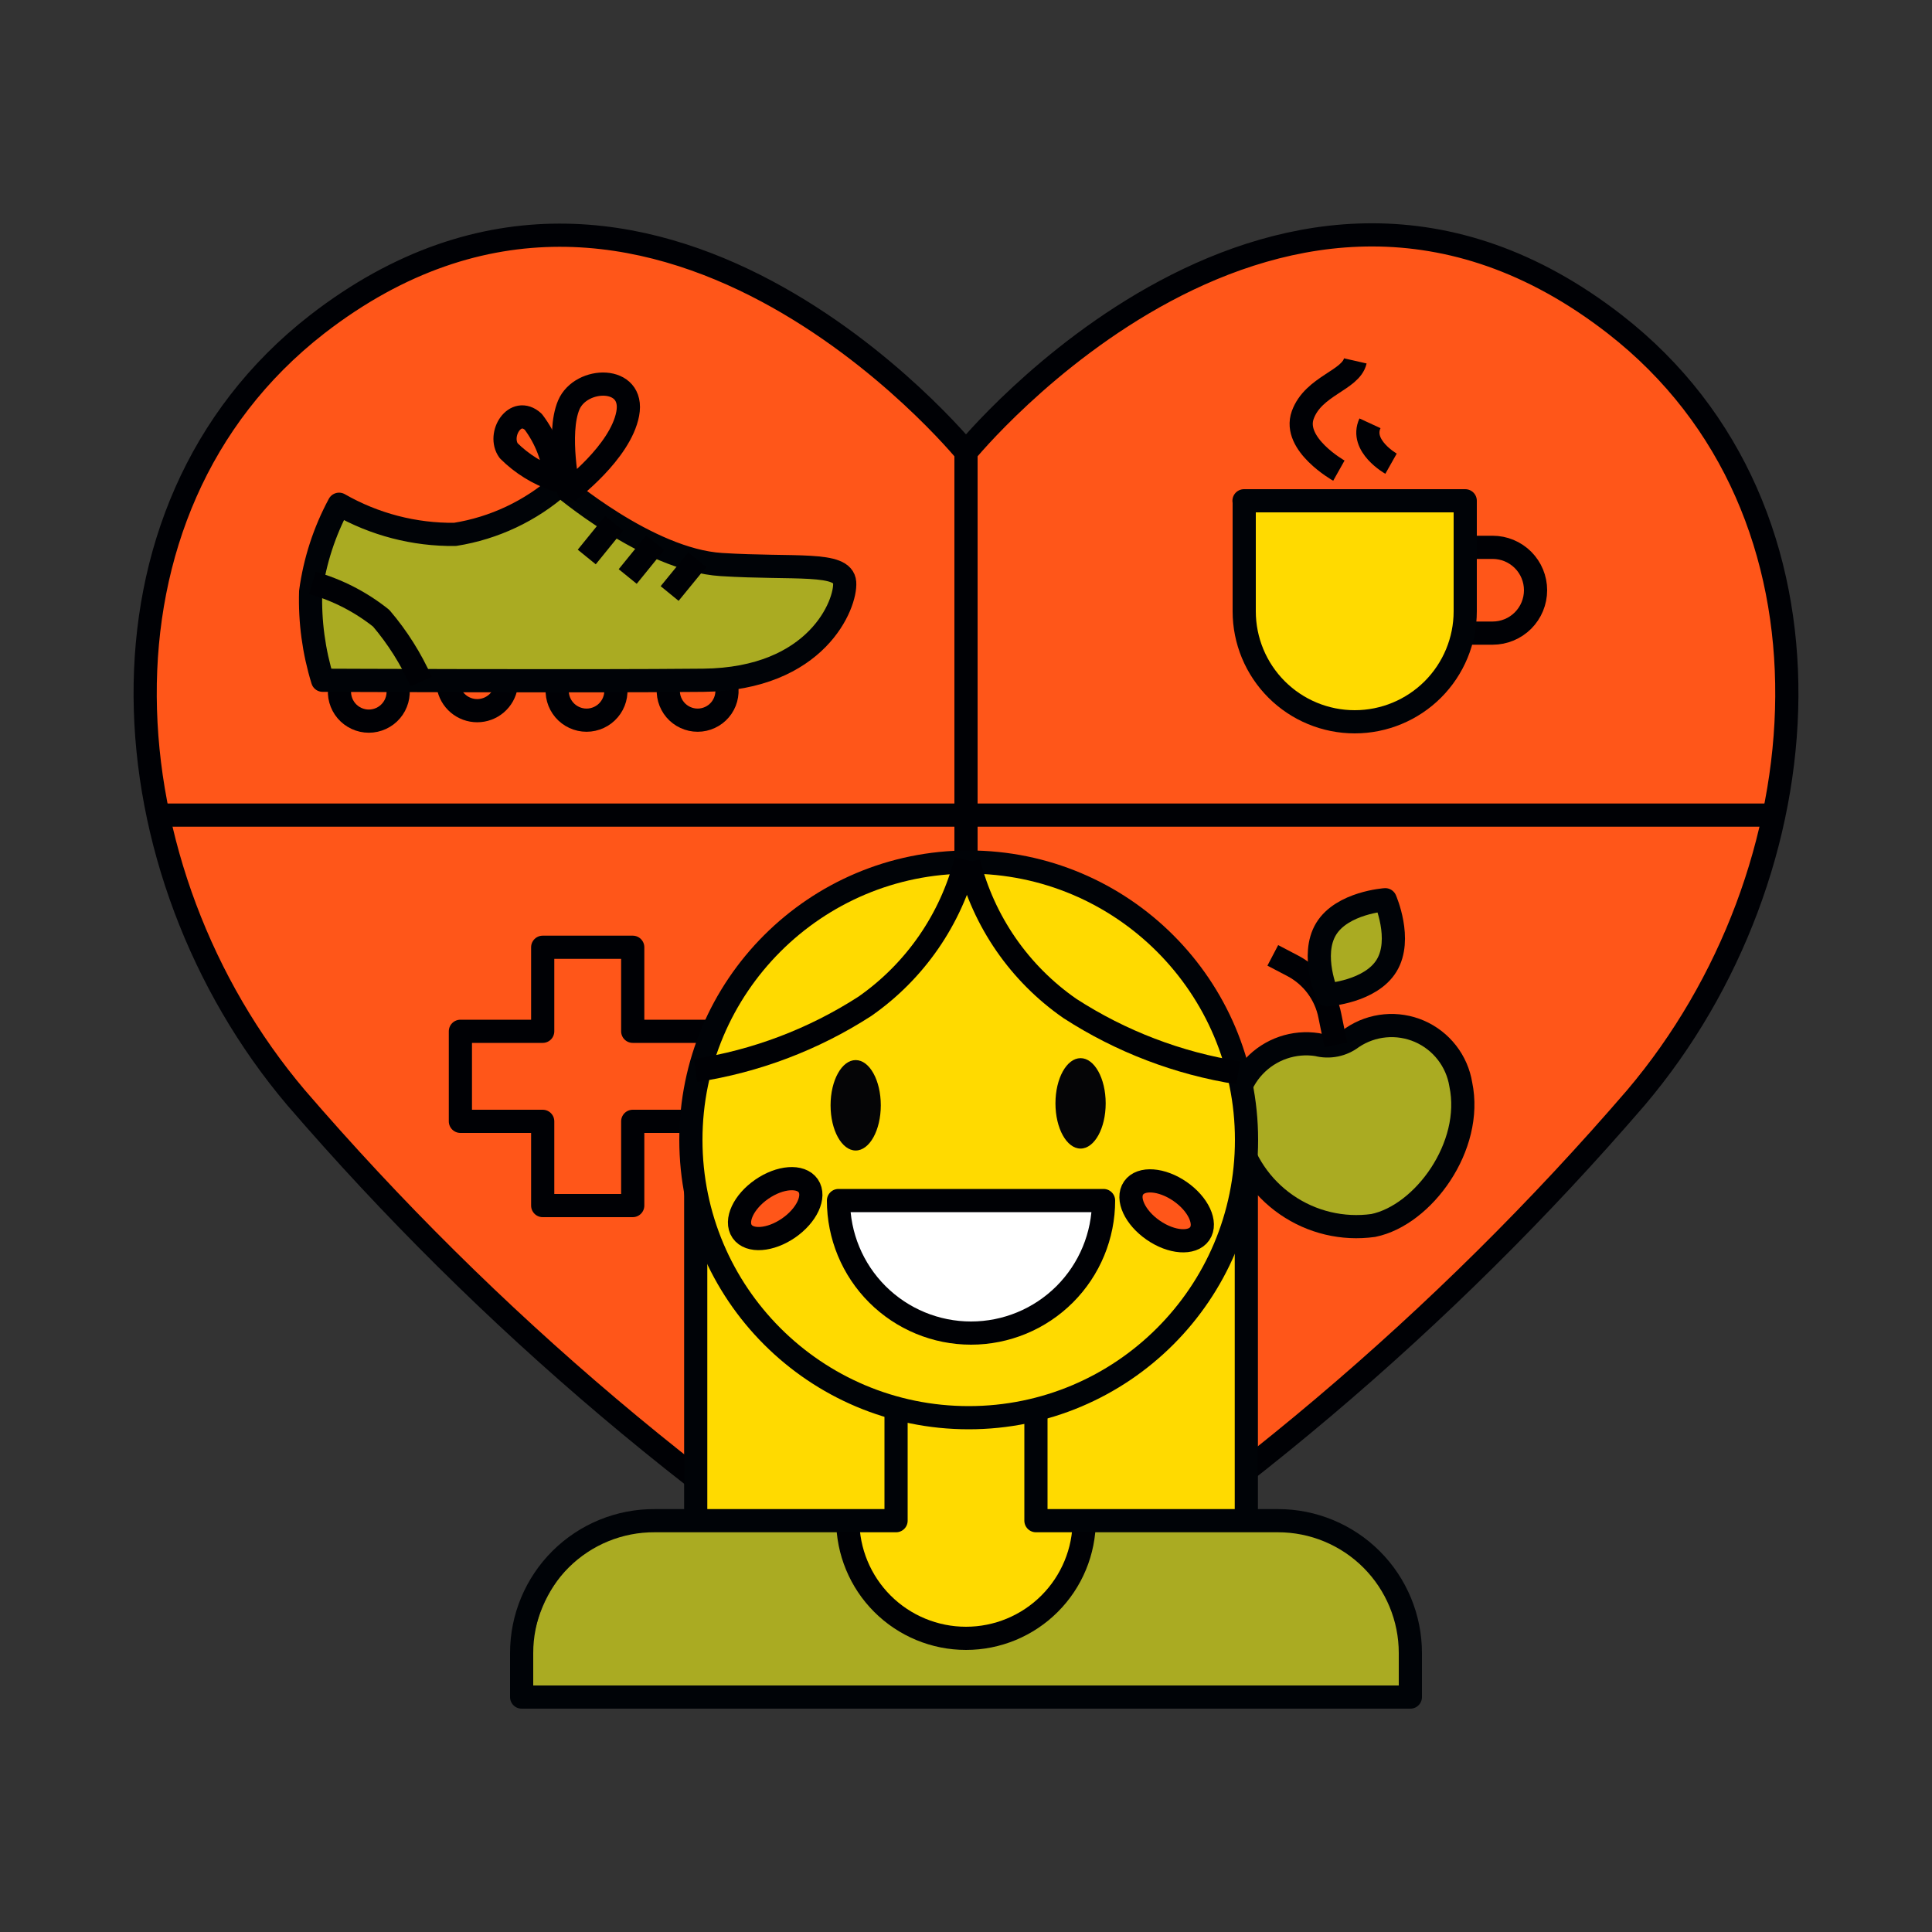 <svg width="100" height="100" viewBox="0 0 100 100" fill="none" xmlns="http://www.w3.org/2000/svg">
<rect x="0" y="0" width="100" height="100" fill="#333333" stroke="none"/>
<path d="M83.59 16.79C66.32 3.36 50 23.4 50 23.4C50 23.4 33.68 3.4 16.41 16.79C4 26.45 5.46 45.17 15.32 56.81C25.262 68.353 36.966 78.252 50 86.14C63.034 78.252 74.738 68.353 84.68 56.81C94.54 45.17 96 26.45 83.59 16.79Z" fill="#FF5619" stroke="#000105" stroke-width="1.2" stroke-linejoin="round"/>
<path d="M75.61 56.13C76.28 59.33 73.67 62.9 71.08 63.43C69.501 63.65 67.896 63.268 66.585 62.36C65.273 61.453 64.351 60.086 64 58.53C63.869 57.942 63.884 57.331 64.043 56.75C64.202 56.169 64.5 55.635 64.912 55.196C65.324 54.756 65.837 54.424 66.406 54.228C66.976 54.032 67.585 53.977 68.18 54.07C68.492 54.151 68.817 54.16 69.133 54.096C69.448 54.032 69.745 53.896 70 53.7C70.505 53.36 71.088 53.153 71.694 53.097C72.3 53.041 72.911 53.139 73.47 53.38C74.028 53.623 74.517 54.001 74.891 54.482C75.265 54.962 75.513 55.529 75.61 56.13Z" fill="#AAAB22" stroke="#000307" stroke-width="1.2" stroke-linejoin="round"/>
<path d="M69.14 54.08L68.83 52.56C68.723 52.019 68.497 51.509 68.168 51.066C67.839 50.623 67.416 50.259 66.93 50L65.88 49.45" stroke="#000105" stroke-width="1.2" stroke-linejoin="round"/>
<path d="M68.64 48.08C67.81 49.44 68.7 51.49 68.7 51.49C68.7 51.49 70.94 51.34 71.77 49.98C72.6 48.62 71.7 46.57 71.7 46.57C71.7 46.57 69.47 46.72 68.64 48.08Z" fill="#AAAB22" stroke="#000307" stroke-width="1.2" stroke-linejoin="round"/>
<path d="M20.59 35.56C20.625 35.778 20.613 36 20.554 36.212C20.495 36.425 20.391 36.622 20.248 36.79C20.106 36.958 19.928 37.093 19.728 37.185C19.528 37.278 19.31 37.326 19.09 37.326C18.869 37.326 18.652 37.278 18.452 37.185C18.252 37.093 18.074 36.958 17.931 36.79C17.789 36.622 17.684 36.425 17.625 36.212C17.566 36 17.554 35.778 17.59 35.56" stroke="#000105" stroke-width="1.2" stroke-linejoin="round"/>
<path d="M26.2 35.51C26.142 35.866 25.959 36.189 25.684 36.423C25.41 36.656 25.061 36.784 24.7 36.784C24.34 36.784 23.991 36.656 23.716 36.423C23.441 36.189 23.259 35.866 23.2 35.51" stroke="#000105" stroke-width="1.2" stroke-linejoin="round"/>
<path d="M31.86 35.51C31.895 35.727 31.883 35.95 31.824 36.163C31.765 36.375 31.661 36.572 31.518 36.74C31.376 36.908 31.198 37.043 30.998 37.135C30.798 37.228 30.58 37.276 30.36 37.276C30.139 37.276 29.922 37.228 29.722 37.135C29.522 37.043 29.344 36.908 29.201 36.74C29.059 36.572 28.954 36.375 28.895 36.163C28.836 35.95 28.824 35.727 28.86 35.51" stroke="#000105" stroke-width="1.2" stroke-linejoin="round"/>
<path d="M37.61 35.51C37.645 35.727 37.633 35.95 37.574 36.163C37.515 36.375 37.411 36.572 37.268 36.74C37.126 36.908 36.948 37.043 36.748 37.135C36.548 37.228 36.33 37.276 36.11 37.276C35.889 37.276 35.672 37.228 35.472 37.135C35.272 37.043 35.094 36.908 34.951 36.74C34.809 36.572 34.704 36.375 34.645 36.163C34.586 35.95 34.574 35.727 34.61 35.51" stroke="#000105" stroke-width="1.2" stroke-linejoin="round"/>
<path d="M17.55 26.1C19.375 27.146 21.447 27.685 23.55 27.66C25.574 27.339 27.465 26.447 29 25.09C29 25.09 33.52 28.98 37.33 29.22C41.14 29.46 43.64 29.06 43.72 30.15C43.8 31.24 42.31 35.15 36.4 35.21C30.49 35.27 16.7 35.21 16.7 35.21C16.241 33.725 16.032 32.174 16.08 30.62C16.294 29.037 16.792 27.506 17.55 26.1Z" fill="#AAAB22" stroke="#000307" stroke-width="1.2" stroke-linejoin="round"/>
<path d="M31.79 27.08L30.37 28.83" stroke="#000105" stroke-width="1.2" stroke-linejoin="round"/>
<path d="M33.91 28.09L32.49 29.84" stroke="#000105" stroke-width="1.2" stroke-linejoin="round"/>
<path d="M36.09 28.97L34.66 30.72" stroke="#000105" stroke-width="1.2" stroke-linejoin="round"/>
<path d="M16.17 30.17C17.467 30.537 18.677 31.159 19.73 32C20.573 32.989 21.27 34.093 21.8 35.28" stroke="#000105" stroke-width="1.2" stroke-linejoin="round"/>
<path d="M29.44 25.42C29.44 25.42 32.11 23.42 32.49 21.42C32.87 19.42 30.07 19.48 29.44 20.96C28.81 22.44 29.44 25.42 29.44 25.42Z" stroke="#000105" stroke-width="1.2" stroke-linejoin="round"/>
<path d="M28.75 24.83C28.658 23.741 28.259 22.701 27.6 21.83C26.66 20.98 25.73 22.5 26.33 23.33C27.012 24.008 27.84 24.521 28.75 24.83V24.83Z" stroke="#000105" stroke-width="1.2" stroke-linejoin="round"/>
<path d="M75.59 28.33H77.26C77.849 28.33 78.413 28.564 78.83 28.98C79.246 29.397 79.48 29.961 79.48 30.55C79.48 31.139 79.246 31.703 78.83 32.12C78.413 32.536 77.849 32.77 77.26 32.77H75.59V28.33Z" stroke="#000105" stroke-width="1.2" stroke-linejoin="round"/>
<path d="M64.39 25.92H75.84V31.64C75.84 33.157 75.237 34.612 74.165 35.685C73.092 36.757 71.637 37.36 70.12 37.36C68.603 37.36 67.148 36.757 66.076 35.685C65.003 34.612 64.4 33.157 64.4 31.64V25.92H64.39Z" fill="#FFDA00" stroke="#000307" stroke-width="1.2" stroke-linejoin="round"/>
<path d="M69.3 24.36C69.3 24.36 66.88 23 67.43 21.48C67.98 19.96 69.92 19.69 70.15 18.68" stroke="#000105" stroke-width="1.2" stroke-linejoin="round"/>
<path d="M72 24C72 24 70.37 23.08 70.91 21.91" stroke="#000105" stroke-width="1.2" stroke-linejoin="round"/>
<path d="M37.2 53.38H32.75V49.03H28.09V53.38H23.83V58.04H28.09V62.4H32.75V58.04H37.2V53.38Z" stroke="#000105" stroke-width="1.2" stroke-linejoin="round"/>
<path d="M50 22.91V86.14" stroke="#000105" stroke-width="1.2" stroke-linejoin="round"/>
<path d="M8.18 42.19H91.6" stroke="#000105" stroke-width="1.2" stroke-linejoin="round"/>
<path d="M64.51 61.02H36.01V82.71H64.51V61.02Z" fill="#FFDA00" stroke="#000307" stroke-width="1.2" stroke-linejoin="round"/>
<path d="M34.88 78.68H65.58C66.548 78.673 67.507 78.858 68.404 79.222C69.301 79.586 70.117 80.124 70.806 80.803C71.495 81.483 72.043 82.292 72.42 83.183C72.796 84.075 72.993 85.032 73 86V87.79H27.5V86C27.513 84.052 28.297 82.189 29.68 80.817C31.063 79.446 32.932 78.677 34.88 78.68Z" fill="#AAAB22"/>
<path d="M46.55 72.67L46.38 78.75H43.38C43.38 78.75 44.1 82.31 46.02 83.42C47.94 84.53 50.42 85.87 52.5 84.33C54.041 83.114 55.246 81.523 56 79.71C56.28 78.96 53.58 78.71 53.58 78.71V73.41L46.55 72.67Z" fill="#FFDA00"/>
<path d="M56.12 78.68C56.12 80.303 55.475 81.86 54.327 83.007C53.18 84.155 51.623 84.8 50 84.8C48.377 84.8 46.82 84.155 45.672 83.007C44.525 81.86 43.88 80.303 43.88 78.68" stroke="#000105" stroke-width="1.2" stroke-linejoin="round"/>
<path d="M46.38 73.05V78.71H33.89C32.987 78.705 32.092 78.878 31.256 79.22C30.421 79.562 29.661 80.066 29.02 80.702C28.38 81.339 27.872 82.096 27.525 82.929C27.178 83.763 27 84.657 27 85.56V87.84H73V85.56C73 83.743 72.278 82.001 70.994 80.716C69.709 79.432 67.967 78.71 66.15 78.71H53.62V73.05" stroke="#000307" stroke-width="1.2" stroke-linejoin="round"/>
<path d="M50.14 73.38C58.082 73.38 64.52 66.942 64.52 59C64.52 51.058 58.082 44.62 50.14 44.62C42.198 44.62 35.76 51.058 35.76 59C35.76 66.942 42.198 73.38 50.14 73.38Z" fill="#FFDA00" stroke="#000307" stroke-width="1.2" stroke-linejoin="round"/>
<path d="M50.14 44.62C50.91 47.698 52.773 50.392 55.38 52.2C58.019 53.907 60.986 55.041 64.09 55.53" stroke="#000105" stroke-width="1.2" stroke-linejoin="round"/>
<path d="M50 44.51C49.222 47.585 47.362 50.276 44.76 52.09C42.106 53.801 39.121 54.933 36 55.41" stroke="#000105" stroke-width="1.2" stroke-linejoin="round"/>
<path d="M44.29 59.55C45.008 59.55 45.59 58.502 45.59 57.21C45.59 55.918 45.008 54.87 44.29 54.87C43.572 54.87 42.99 55.918 42.99 57.21C42.99 58.502 43.572 59.55 44.29 59.55Z" fill="#050506"/>
<path d="M55.93 59.45C56.648 59.45 57.23 58.402 57.23 57.11C57.23 55.818 56.648 54.77 55.93 54.77C55.212 54.77 54.63 55.818 54.63 57.11C54.63 58.402 55.212 59.45 55.93 59.45Z" fill="#050506"/>
<path d="M50.26 69C52.079 69 53.824 68.277 55.111 66.991C56.397 65.704 57.12 63.959 57.12 62.14H43.4C43.4 63.959 44.123 65.704 45.409 66.991C46.696 68.277 48.441 69 50.26 69Z" fill="white" stroke="#000105" stroke-width="1.2" stroke-linejoin="round"/>
<path d="M40.817 63.562C41.762 62.909 42.218 61.93 41.835 61.376C41.452 60.821 40.376 60.901 39.43 61.554C38.485 62.207 38.029 63.185 38.412 63.74C38.795 64.294 39.872 64.214 40.817 63.562Z" fill="#FF5619" stroke="#000105" stroke-width="1.2" stroke-linejoin="round"/>
<path d="M62.097 63.855C62.48 63.3 62.024 62.322 61.079 61.669C60.133 61.016 59.057 60.936 58.674 61.49C58.291 62.045 58.747 63.024 59.692 63.676C60.637 64.329 61.714 64.409 62.097 63.855Z" fill="#FF5619" stroke="#000105" stroke-width="1.2" stroke-linejoin="round"/>
</svg>
